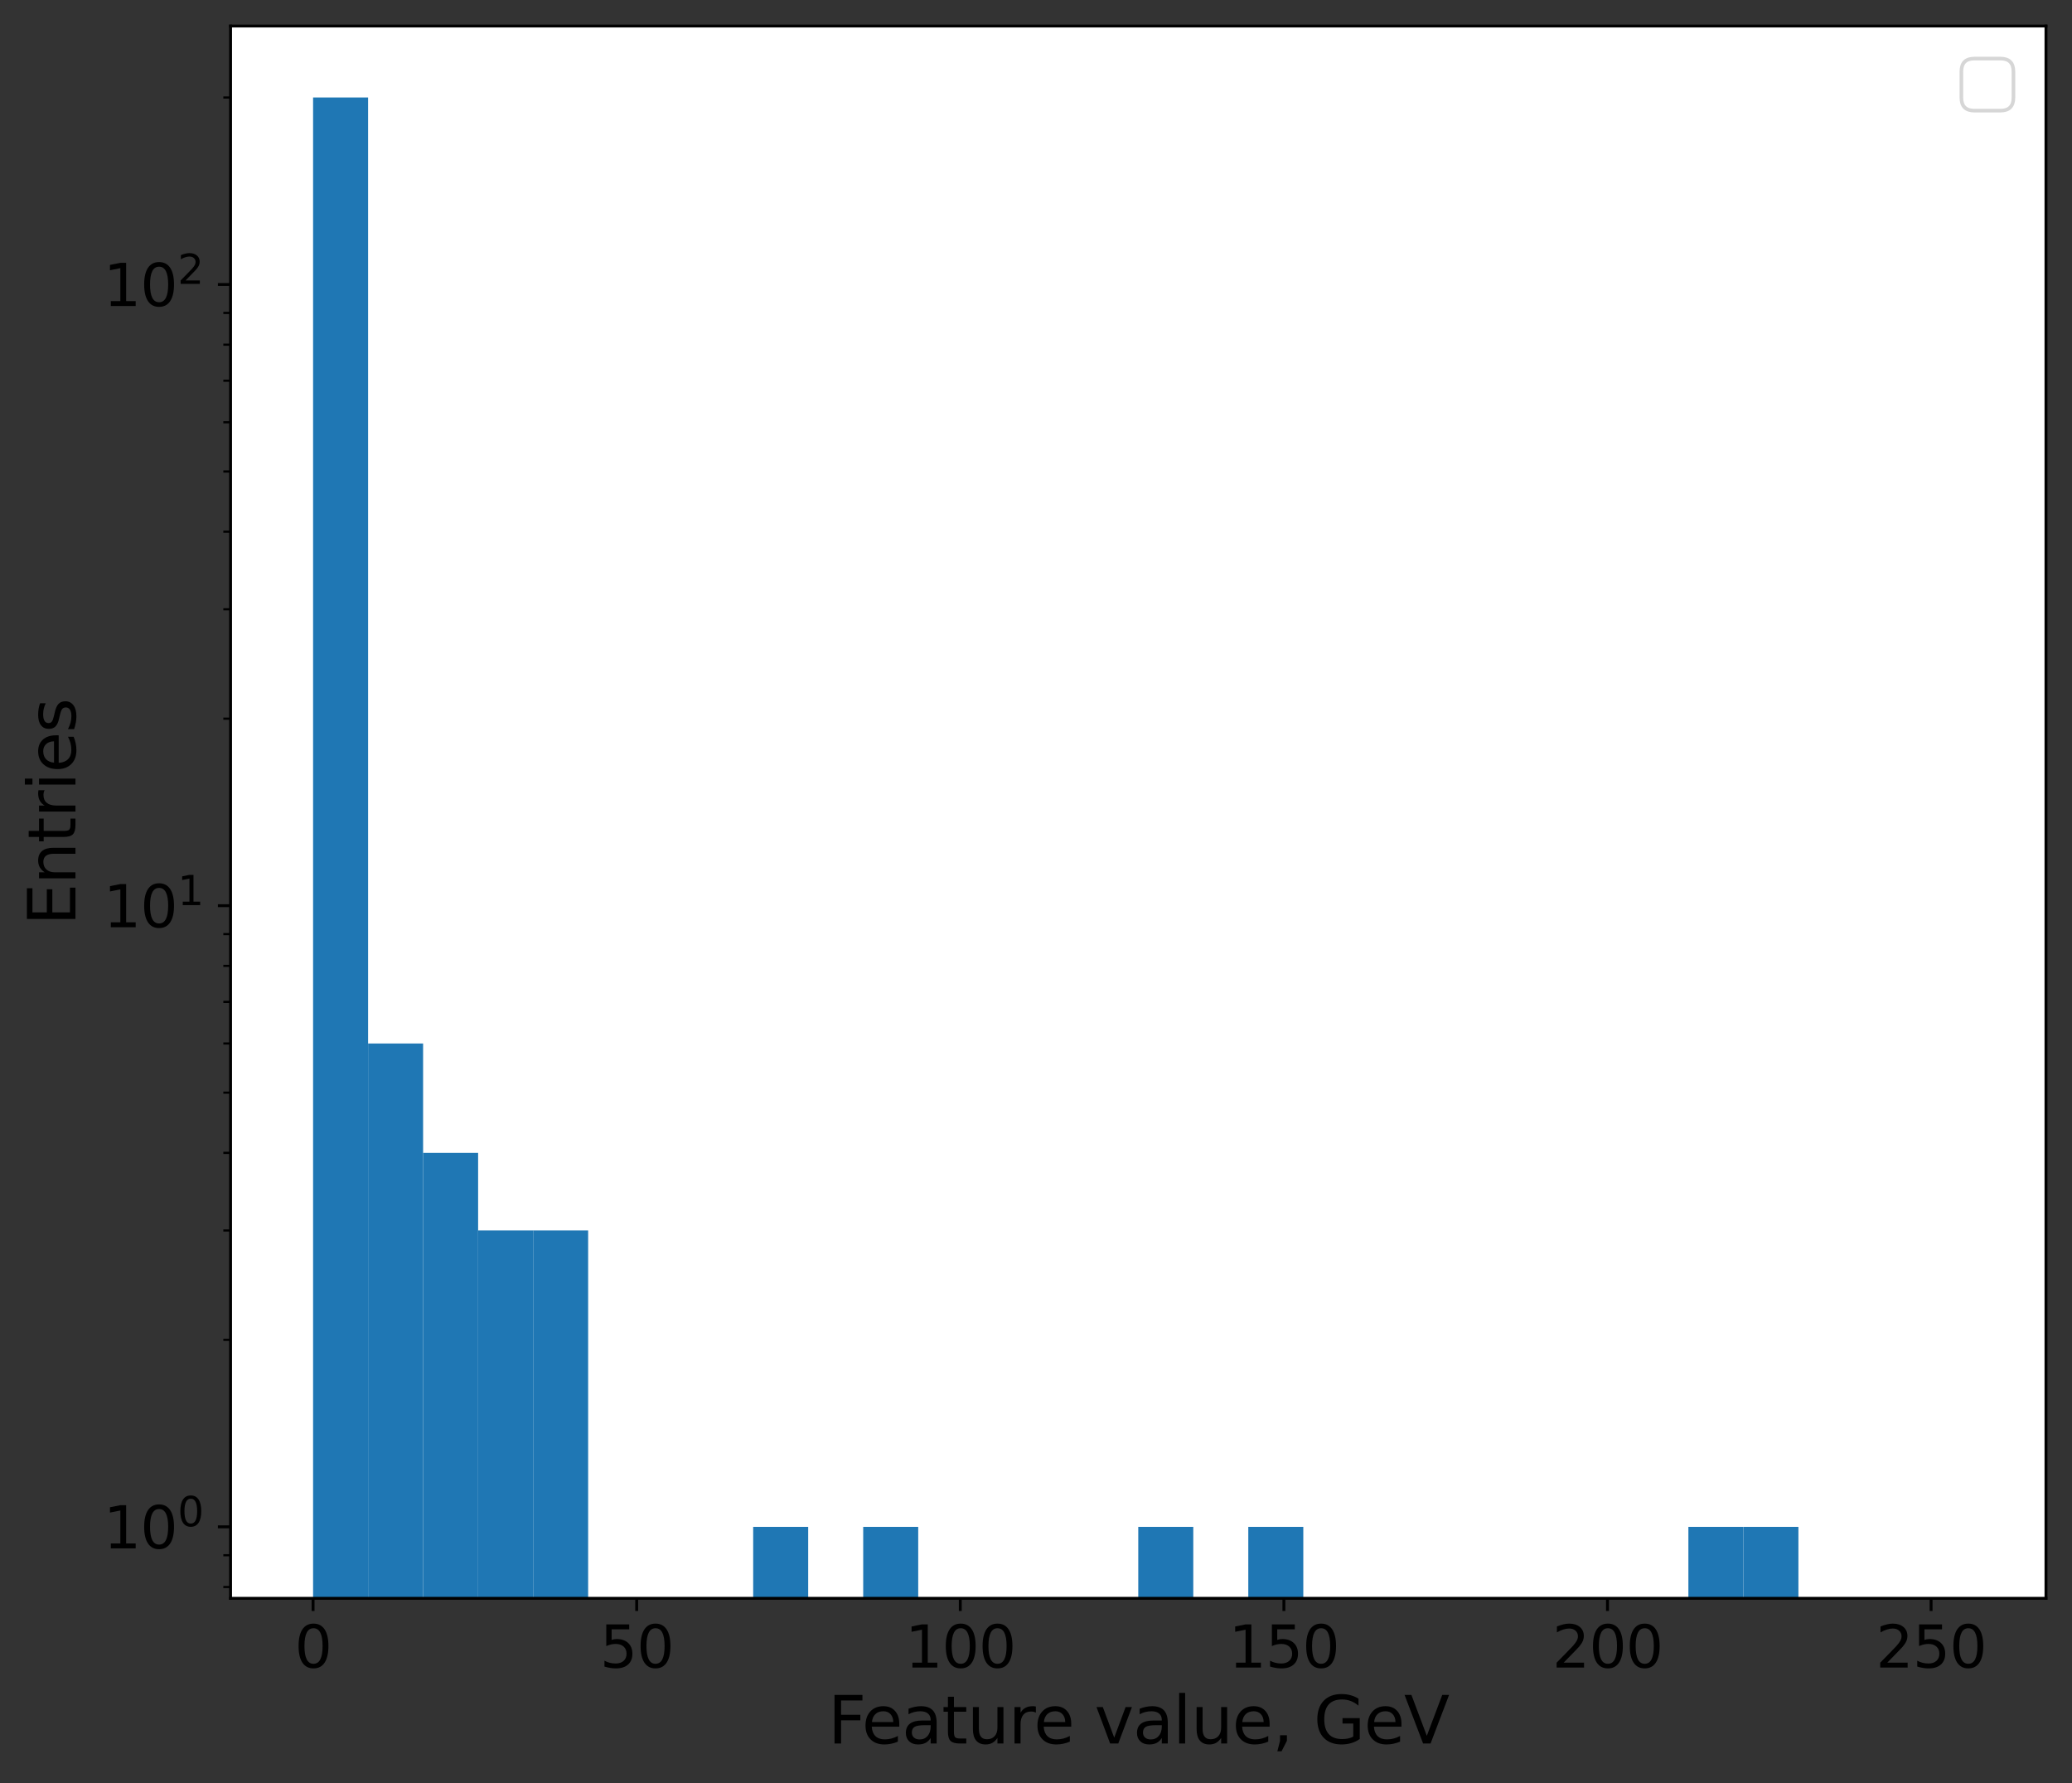 <?xml version="1.0" encoding="utf-8" standalone="no"?>
<!DOCTYPE svg PUBLIC "-//W3C//DTD SVG 1.1//EN"
  "http://www.w3.org/Graphics/SVG/1.1/DTD/svg11.dtd">
<svg xmlns:xlink="http://www.w3.org/1999/xlink" width="573.181pt" height="493.186pt" viewBox="0 0 573.181 493.186" xmlns="http://www.w3.org/2000/svg" version="1.1">
 <rect x="0" y="0" width="573.181" height="493.186" fill="#333333" stroke="none"/>
 <defs>
  <style type="text/css">*{stroke-linejoin: round; stroke-linecap: butt}</style>
 </defs>
 <g id="figure_1">
  <g id="patch_1">
   <path d="M 0 493.186 
L 573.181 493.186 
L 573.181 0 
L 0 0 
L 0 493.186 
z
" style="fill: none"/>
  </g>
  <g id="axes_1">
   <g id="patch_2">
    <path d="M 63.781 442.08 
L 565.981 442.08 
L 565.981 7.2 
L 63.781 7.2 
z
" style="fill: #ffffff"/>
   </g>
   <g id="patch_3">
    <path d="M 86.608 172234.699 
L 101.826 172234.699 
L 101.826 26.967 
L 86.608 26.967 
z
" clip-path="url(#p36ea336588)" style="fill: #1f77b4"/>
   </g>
   <g id="patch_4">
    <path d="M 101.826 172234.699 
L 117.044 172234.699 
L 117.044 288.617 
L 101.826 288.617 
z
" clip-path="url(#p36ea336588)" style="fill: #1f77b4"/>
   </g>
   <g id="patch_5">
    <path d="M 117.044 172234.699 
L 132.262 172234.699 
L 132.262 318.871 
L 117.044 318.871 
z
" clip-path="url(#p36ea336588)" style="fill: #1f77b4"/>
   </g>
   <g id="patch_6">
    <path d="M 132.262 172234.699 
L 147.481 172234.699 
L 147.481 340.337 
L 132.262 340.337 
z
" clip-path="url(#p36ea336588)" style="fill: #1f77b4"/>
   </g>
   <g id="patch_7">
    <path d="M 147.481 172234.699 
L 162.699 172234.699 
L 162.699 340.337 
L 147.481 340.337 
z
" clip-path="url(#p36ea336588)" style="fill: #1f77b4"/>
   </g>
   <g id="patch_8">
    <path d="M 162.699 172234.699 
L 177.917 172234.699 
L 177.917 172234.699 
L 162.699 172234.699 
z
" clip-path="url(#p36ea336588)" style="fill: #1f77b4"/>
   </g>
   <g id="patch_9">
    <path d="M 177.917 172234.699 
L 193.135 172234.699 
L 193.135 172234.699 
L 177.917 172234.699 
z
" clip-path="url(#p36ea336588)" style="fill: #1f77b4"/>
   </g>
   <g id="patch_10">
    <path d="M 193.135 172234.699 
L 208.353 172234.699 
L 208.353 172234.699 
L 193.135 172234.699 
z
" clip-path="url(#p36ea336588)" style="fill: #1f77b4"/>
   </g>
   <g id="patch_11">
    <path d="M 208.353 172234.699 
L 223.572 172234.699 
L 223.572 422.313 
L 208.353 422.313 
z
" clip-path="url(#p36ea336588)" style="fill: #1f77b4"/>
   </g>
   <g id="patch_12">
    <path d="M 223.572 172234.699 
L 238.79 172234.699 
L 238.79 172234.699 
L 223.572 172234.699 
z
" clip-path="url(#p36ea336588)" style="fill: #1f77b4"/>
   </g>
   <g id="patch_13">
    <path d="M 238.79 172234.699 
L 254.008 172234.699 
L 254.008 422.313 
L 238.79 422.313 
z
" clip-path="url(#p36ea336588)" style="fill: #1f77b4"/>
   </g>
   <g id="patch_14">
    <path d="M 254.008 172234.699 
L 269.226 172234.699 
L 269.226 172234.699 
L 254.008 172234.699 
z
" clip-path="url(#p36ea336588)" style="fill: #1f77b4"/>
   </g>
   <g id="patch_15">
    <path d="M 269.226 172234.699 
L 284.444 172234.699 
L 284.444 172234.699 
L 269.226 172234.699 
z
" clip-path="url(#p36ea336588)" style="fill: #1f77b4"/>
   </g>
   <g id="patch_16">
    <path d="M 284.444 172234.699 
L 299.662 172234.699 
L 299.662 172234.699 
L 284.444 172234.699 
z
" clip-path="url(#p36ea336588)" style="fill: #1f77b4"/>
   </g>
   <g id="patch_17">
    <path d="M 299.662 172234.699 
L 314.881 172234.699 
L 314.881 172234.699 
L 299.662 172234.699 
z
" clip-path="url(#p36ea336588)" style="fill: #1f77b4"/>
   </g>
   <g id="patch_18">
    <path d="M 314.881 172234.699 
L 330.099 172234.699 
L 330.099 422.313 
L 314.881 422.313 
z
" clip-path="url(#p36ea336588)" style="fill: #1f77b4"/>
   </g>
   <g id="patch_19">
    <path d="M 330.099 172234.699 
L 345.317 172234.699 
L 345.317 172234.699 
L 330.099 172234.699 
z
" clip-path="url(#p36ea336588)" style="fill: #1f77b4"/>
   </g>
   <g id="patch_20">
    <path d="M 345.317 172234.699 
L 360.535 172234.699 
L 360.535 422.313 
L 345.317 422.313 
z
" clip-path="url(#p36ea336588)" style="fill: #1f77b4"/>
   </g>
   <g id="patch_21">
    <path d="M 360.535 172234.699 
L 375.753 172234.699 
L 375.753 172234.699 
L 360.535 172234.699 
z
" clip-path="url(#p36ea336588)" style="fill: #1f77b4"/>
   </g>
   <g id="patch_22">
    <path d="M 375.753 172234.699 
L 390.972 172234.699 
L 390.972 172234.699 
L 375.753 172234.699 
z
" clip-path="url(#p36ea336588)" style="fill: #1f77b4"/>
   </g>
   <g id="patch_23">
    <path d="M 390.972 172234.699 
L 406.19 172234.699 
L 406.19 172234.699 
L 390.972 172234.699 
z
" clip-path="url(#p36ea336588)" style="fill: #1f77b4"/>
   </g>
   <g id="patch_24">
    <path d="M 406.19 172234.699 
L 421.408 172234.699 
L 421.408 172234.699 
L 406.19 172234.699 
z
" clip-path="url(#p36ea336588)" style="fill: #1f77b4"/>
   </g>
   <g id="patch_25">
    <path d="M 421.408 172234.699 
L 436.626 172234.699 
L 436.626 172234.699 
L 421.408 172234.699 
z
" clip-path="url(#p36ea336588)" style="fill: #1f77b4"/>
   </g>
   <g id="patch_26">
    <path d="M 436.626 172234.699 
L 451.844 172234.699 
L 451.844 172234.699 
L 436.626 172234.699 
z
" clip-path="url(#p36ea336588)" style="fill: #1f77b4"/>
   </g>
   <g id="patch_27">
    <path d="M 451.844 172234.699 
L 467.062 172234.699 
L 467.062 172234.699 
L 451.844 172234.699 
z
" clip-path="url(#p36ea336588)" style="fill: #1f77b4"/>
   </g>
   <g id="patch_28">
    <path d="M 467.062 172234.699 
L 482.281 172234.699 
L 482.281 422.313 
L 467.062 422.313 
z
" clip-path="url(#p36ea336588)" style="fill: #1f77b4"/>
   </g>
   <g id="patch_29">
    <path d="M 482.281 172234.699 
L 497.499 172234.699 
L 497.499 422.313 
L 482.281 422.313 
z
" clip-path="url(#p36ea336588)" style="fill: #1f77b4"/>
   </g>
   <g id="patch_30">
    <path d="M 497.499 172234.699 
L 512.717 172234.699 
L 512.717 172234.699 
L 497.499 172234.699 
z
" clip-path="url(#p36ea336588)" style="fill: #1f77b4"/>
   </g>
   <g id="patch_31">
    <path d="M 512.717 172234.699 
L 527.935 172234.699 
L 527.935 172234.699 
L 512.717 172234.699 
z
" clip-path="url(#p36ea336588)" style="fill: #1f77b4"/>
   </g>
   <g id="patch_32">
    <path d="M 527.935 172234.699 
L 543.153 172234.699 
L 543.153 172234.699 
L 527.935 172234.699 
z
" clip-path="url(#p36ea336588)" style="fill: #1f77b4"/>
   </g>
   <g id="matplotlib.axis_1">
    <g id="xtick_1">
     <g id="line2d_1">
      <defs>
       <path id="m5a94fa95af" d="M 0 0 
L 0 3.5 
" style="stroke: #000000; stroke-width: 0.8"/>
      </defs>
      <g>
       <use xlink:href="#m5a94fa95af" x="86.608" y="442.08" style="stroke: #000000; stroke-width: 0.8"/>
      </g>
     </g>
     <g id="text_1">
      <!-- 0 -->
      <g transform="translate(81.518 461.238) scale(0.16 -0.16)">
       <defs>
        <path id="DejaVuSans-30" d="M 2034 4250 
Q 1547 4250 1301 3770 
Q 1056 3291 1056 2328 
Q 1056 1369 1301 889 
Q 1547 409 2034 409 
Q 2525 409 2770 889 
Q 3016 1369 3016 2328 
Q 3016 3291 2770 3770 
Q 2525 4250 2034 4250 
z
M 2034 4750 
Q 2819 4750 3233 4129 
Q 3647 3509 3647 2328 
Q 3647 1150 3233 529 
Q 2819 -91 2034 -91 
Q 1250 -91 836 529 
Q 422 1150 422 2328 
Q 422 3509 836 4129 
Q 1250 4750 2034 4750 
z
" transform="scale(0.016)"/>
       </defs>
       <use xlink:href="#DejaVuSans-30"/>
      </g>
     </g>
    </g>
    <g id="xtick_2">
     <g id="line2d_2">
      <g>
       <use xlink:href="#m5a94fa95af" x="176.127" y="442.08" style="stroke: #000000; stroke-width: 0.8"/>
      </g>
     </g>
     <g id="text_2">
      <!-- 50 -->
      <g transform="translate(165.947 461.238) scale(0.16 -0.16)">
       <defs>
        <path id="DejaVuSans-35" d="M 691 4666 
L 3169 4666 
L 3169 4134 
L 1269 4134 
L 1269 2991 
Q 1406 3038 1543 3061 
Q 1681 3084 1819 3084 
Q 2600 3084 3056 2656 
Q 3513 2228 3513 1497 
Q 3513 744 3044 326 
Q 2575 -91 1722 -91 
Q 1428 -91 1123 -41 
Q 819 9 494 109 
L 494 744 
Q 775 591 1075 516 
Q 1375 441 1709 441 
Q 2250 441 2565 725 
Q 2881 1009 2881 1497 
Q 2881 1984 2565 2268 
Q 2250 2553 1709 2553 
Q 1456 2553 1204 2497 
Q 953 2441 691 2322 
L 691 4666 
z
" transform="scale(0.016)"/>
       </defs>
       <use xlink:href="#DejaVuSans-35"/>
       <use xlink:href="#DejaVuSans-30" x="63.623"/>
      </g>
     </g>
    </g>
    <g id="xtick_3">
     <g id="line2d_3">
      <g>
       <use xlink:href="#m5a94fa95af" x="265.645" y="442.08" style="stroke: #000000; stroke-width: 0.8"/>
      </g>
     </g>
     <g id="text_3">
      <!-- 100 -->
      <g transform="translate(250.375 461.238) scale(0.16 -0.16)">
       <defs>
        <path id="DejaVuSans-31" d="M 794 531 
L 1825 531 
L 1825 4091 
L 703 3866 
L 703 4441 
L 1819 4666 
L 2450 4666 
L 2450 531 
L 3481 531 
L 3481 0 
L 794 0 
L 794 531 
z
" transform="scale(0.016)"/>
       </defs>
       <use xlink:href="#DejaVuSans-31"/>
       <use xlink:href="#DejaVuSans-30" x="63.623"/>
       <use xlink:href="#DejaVuSans-30" x="127.246"/>
      </g>
     </g>
    </g>
    <g id="xtick_4">
     <g id="line2d_4">
      <g>
       <use xlink:href="#m5a94fa95af" x="355.164" y="442.08" style="stroke: #000000; stroke-width: 0.8"/>
      </g>
     </g>
     <g id="text_4">
      <!-- 150 -->
      <g transform="translate(339.894 461.238) scale(0.16 -0.16)">
       <use xlink:href="#DejaVuSans-31"/>
       <use xlink:href="#DejaVuSans-35" x="63.623"/>
       <use xlink:href="#DejaVuSans-30" x="127.246"/>
      </g>
     </g>
    </g>
    <g id="xtick_5">
     <g id="line2d_5">
      <g>
       <use xlink:href="#m5a94fa95af" x="444.683" y="442.08" style="stroke: #000000; stroke-width: 0.8"/>
      </g>
     </g>
     <g id="text_5">
      <!-- 200 -->
      <g transform="translate(429.413 461.238) scale(0.16 -0.16)">
       <defs>
        <path id="DejaVuSans-32" d="M 1228 531 
L 3431 531 
L 3431 0 
L 469 0 
L 469 531 
Q 828 903 1448 1529 
Q 2069 2156 2228 2338 
Q 2531 2678 2651 2914 
Q 2772 3150 2772 3378 
Q 2772 3750 2511 3984 
Q 2250 4219 1831 4219 
Q 1534 4219 1204 4116 
Q 875 4013 500 3803 
L 500 4441 
Q 881 4594 1212 4672 
Q 1544 4750 1819 4750 
Q 2544 4750 2975 4387 
Q 3406 4025 3406 3419 
Q 3406 3131 3298 2873 
Q 3191 2616 2906 2266 
Q 2828 2175 2409 1742 
Q 1991 1309 1228 531 
z
" transform="scale(0.016)"/>
       </defs>
       <use xlink:href="#DejaVuSans-32"/>
       <use xlink:href="#DejaVuSans-30" x="63.623"/>
       <use xlink:href="#DejaVuSans-30" x="127.246"/>
      </g>
     </g>
    </g>
    <g id="xtick_6">
     <g id="line2d_6">
      <g>
       <use xlink:href="#m5a94fa95af" x="534.201" y="442.08" style="stroke: #000000; stroke-width: 0.8"/>
      </g>
     </g>
     <g id="text_6">
      <!-- 250 -->
      <g transform="translate(518.931 461.238) scale(0.16 -0.16)">
       <use xlink:href="#DejaVuSans-32"/>
       <use xlink:href="#DejaVuSans-35" x="63.623"/>
       <use xlink:href="#DejaVuSans-30" x="127.246"/>
      </g>
     </g>
    </g>
    <g id="text_7">
     <!-- Feature value, GeV -->
     <g transform="translate(229.046 482.242) scale(0.18 -0.18)">
      <defs>
       <path id="DejaVuSans-46" d="M 628 4666 
L 3309 4666 
L 3309 4134 
L 1259 4134 
L 1259 2759 
L 3109 2759 
L 3109 2228 
L 1259 2228 
L 1259 0 
L 628 0 
L 628 4666 
z
" transform="scale(0.016)"/>
       <path id="DejaVuSans-65" d="M 3597 1894 
L 3597 1613 
L 953 1613 
Q 991 1019 1311 708 
Q 1631 397 2203 397 
Q 2534 397 2845 478 
Q 3156 559 3463 722 
L 3463 178 
Q 3153 47 2828 -22 
Q 2503 -91 2169 -91 
Q 1331 -91 842 396 
Q 353 884 353 1716 
Q 353 2575 817 3079 
Q 1281 3584 2069 3584 
Q 2775 3584 3186 3129 
Q 3597 2675 3597 1894 
z
M 3022 2063 
Q 3016 2534 2758 2815 
Q 2500 3097 2075 3097 
Q 1594 3097 1305 2825 
Q 1016 2553 972 2059 
L 3022 2063 
z
" transform="scale(0.016)"/>
       <path id="DejaVuSans-61" d="M 2194 1759 
Q 1497 1759 1228 1600 
Q 959 1441 959 1056 
Q 959 750 1161 570 
Q 1363 391 1709 391 
Q 2188 391 2477 730 
Q 2766 1069 2766 1631 
L 2766 1759 
L 2194 1759 
z
M 3341 1997 
L 3341 0 
L 2766 0 
L 2766 531 
Q 2569 213 2275 61 
Q 1981 -91 1556 -91 
Q 1019 -91 701 211 
Q 384 513 384 1019 
Q 384 1609 779 1909 
Q 1175 2209 1959 2209 
L 2766 2209 
L 2766 2266 
Q 2766 2663 2505 2880 
Q 2244 3097 1772 3097 
Q 1472 3097 1187 3025 
Q 903 2953 641 2809 
L 641 3341 
Q 956 3463 1253 3523 
Q 1550 3584 1831 3584 
Q 2591 3584 2966 3190 
Q 3341 2797 3341 1997 
z
" transform="scale(0.016)"/>
       <path id="DejaVuSans-74" d="M 1172 4494 
L 1172 3500 
L 2356 3500 
L 2356 3053 
L 1172 3053 
L 1172 1153 
Q 1172 725 1289 603 
Q 1406 481 1766 481 
L 2356 481 
L 2356 0 
L 1766 0 
Q 1100 0 847 248 
Q 594 497 594 1153 
L 594 3053 
L 172 3053 
L 172 3500 
L 594 3500 
L 594 4494 
L 1172 4494 
z
" transform="scale(0.016)"/>
       <path id="DejaVuSans-75" d="M 544 1381 
L 544 3500 
L 1119 3500 
L 1119 1403 
Q 1119 906 1312 657 
Q 1506 409 1894 409 
Q 2359 409 2629 706 
Q 2900 1003 2900 1516 
L 2900 3500 
L 3475 3500 
L 3475 0 
L 2900 0 
L 2900 538 
Q 2691 219 2414 64 
Q 2138 -91 1772 -91 
Q 1169 -91 856 284 
Q 544 659 544 1381 
z
M 1991 3584 
L 1991 3584 
z
" transform="scale(0.016)"/>
       <path id="DejaVuSans-72" d="M 2631 2963 
Q 2534 3019 2420 3045 
Q 2306 3072 2169 3072 
Q 1681 3072 1420 2755 
Q 1159 2438 1159 1844 
L 1159 0 
L 581 0 
L 581 3500 
L 1159 3500 
L 1159 2956 
Q 1341 3275 1631 3429 
Q 1922 3584 2338 3584 
Q 2397 3584 2469 3576 
Q 2541 3569 2628 3553 
L 2631 2963 
z
" transform="scale(0.016)"/>
       <path id="DejaVuSans-20" transform="scale(0.016)"/>
       <path id="DejaVuSans-76" d="M 191 3500 
L 800 3500 
L 1894 563 
L 2988 3500 
L 3597 3500 
L 2284 0 
L 1503 0 
L 191 3500 
z
" transform="scale(0.016)"/>
       <path id="DejaVuSans-6c" d="M 603 4863 
L 1178 4863 
L 1178 0 
L 603 0 
L 603 4863 
z
" transform="scale(0.016)"/>
       <path id="DejaVuSans-2c" d="M 750 794 
L 1409 794 
L 1409 256 
L 897 -744 
L 494 -744 
L 750 256 
L 750 794 
z
" transform="scale(0.016)"/>
       <path id="DejaVuSans-47" d="M 3809 666 
L 3809 1919 
L 2778 1919 
L 2778 2438 
L 4434 2438 
L 4434 434 
Q 4069 175 3628 42 
Q 3188 -91 2688 -91 
Q 1594 -91 976 548 
Q 359 1188 359 2328 
Q 359 3472 976 4111 
Q 1594 4750 2688 4750 
Q 3144 4750 3555 4637 
Q 3966 4525 4313 4306 
L 4313 3634 
Q 3963 3931 3569 4081 
Q 3175 4231 2741 4231 
Q 1884 4231 1454 3753 
Q 1025 3275 1025 2328 
Q 1025 1384 1454 906 
Q 1884 428 2741 428 
Q 3075 428 3337 486 
Q 3600 544 3809 666 
z
" transform="scale(0.016)"/>
       <path id="DejaVuSans-56" d="M 1831 0 
L 50 4666 
L 709 4666 
L 2188 738 
L 3669 4666 
L 4325 4666 
L 2547 0 
L 1831 0 
z
" transform="scale(0.016)"/>
      </defs>
      <use xlink:href="#DejaVuSans-46"/>
      <use xlink:href="#DejaVuSans-65" x="52.02"/>
      <use xlink:href="#DejaVuSans-61" x="113.543"/>
      <use xlink:href="#DejaVuSans-74" x="174.822"/>
      <use xlink:href="#DejaVuSans-75" x="214.031"/>
      <use xlink:href="#DejaVuSans-72" x="277.41"/>
      <use xlink:href="#DejaVuSans-65" x="316.273"/>
      <use xlink:href="#DejaVuSans-20" x="377.797"/>
      <use xlink:href="#DejaVuSans-76" x="409.584"/>
      <use xlink:href="#DejaVuSans-61" x="468.764"/>
      <use xlink:href="#DejaVuSans-6c" x="530.043"/>
      <use xlink:href="#DejaVuSans-75" x="557.826"/>
      <use xlink:href="#DejaVuSans-65" x="621.205"/>
      <use xlink:href="#DejaVuSans-2c" x="682.729"/>
      <use xlink:href="#DejaVuSans-20" x="714.516"/>
      <use xlink:href="#DejaVuSans-47" x="746.303"/>
      <use xlink:href="#DejaVuSans-65" x="823.793"/>
      <use xlink:href="#DejaVuSans-56" x="885.316"/>
     </g>
    </g>
   </g>
   <g id="matplotlib.axis_2">
    <g id="ytick_1">
     <g id="line2d_7">
      <defs>
       <path id="m5aa9298594" d="M 0 0 
L -3.5 0 
" style="stroke: #000000; stroke-width: 0.8"/>
      </defs>
      <g>
       <use xlink:href="#m5aa9298594" x="63.781" y="422.313" style="stroke: #000000; stroke-width: 0.8"/>
      </g>
     </g>
     <g id="text_8">
      <!-- $\mathdefault{10^{0}}$ -->
      <g transform="translate(28.621 428.391) scale(0.16 -0.16)">
       <use xlink:href="#DejaVuSans-31" transform="translate(0 0.766)"/>
       <use xlink:href="#DejaVuSans-30" transform="translate(63.623 0.766)"/>
       <use xlink:href="#DejaVuSans-30" transform="translate(128.203 39.047) scale(0.7)"/>
      </g>
     </g>
    </g>
    <g id="ytick_2">
     <g id="line2d_8">
      <g>
       <use xlink:href="#m5aa9298594" x="63.781" y="250.5" style="stroke: #000000; stroke-width: 0.8"/>
      </g>
     </g>
     <g id="text_9">
      <!-- $\mathdefault{10^{1}}$ -->
      <g transform="translate(28.621 256.579) scale(0.16 -0.16)">
       <use xlink:href="#DejaVuSans-31" transform="translate(0 0.684)"/>
       <use xlink:href="#DejaVuSans-30" transform="translate(63.623 0.684)"/>
       <use xlink:href="#DejaVuSans-31" transform="translate(128.203 38.966) scale(0.7)"/>
      </g>
     </g>
    </g>
    <g id="ytick_3">
     <g id="line2d_9">
      <g>
       <use xlink:href="#m5aa9298594" x="63.781" y="78.688" style="stroke: #000000; stroke-width: 0.8"/>
      </g>
     </g>
     <g id="text_10">
      <!-- $\mathdefault{10^{2}}$ -->
      <g transform="translate(28.621 84.767) scale(0.16 -0.16)">
       <use xlink:href="#DejaVuSans-31" transform="translate(0 0.766)"/>
       <use xlink:href="#DejaVuSans-30" transform="translate(63.623 0.766)"/>
       <use xlink:href="#DejaVuSans-32" transform="translate(128.203 39.047) scale(0.7)"/>
      </g>
     </g>
    </g>
    <g id="ytick_4">
     <g id="line2d_10">
      <defs>
       <path id="macb284a1a8" d="M 0 0 
L -2 0 
" style="stroke: #000000; stroke-width: 0.6"/>
      </defs>
      <g>
       <use xlink:href="#macb284a1a8" x="63.781" y="438.963" style="stroke: #000000; stroke-width: 0.6"/>
      </g>
     </g>
    </g>
    <g id="ytick_5">
     <g id="line2d_11">
      <g>
       <use xlink:href="#macb284a1a8" x="63.781" y="430.174" style="stroke: #000000; stroke-width: 0.6"/>
      </g>
     </g>
    </g>
    <g id="ytick_6">
     <g id="line2d_12">
      <g>
       <use xlink:href="#macb284a1a8" x="63.781" y="370.592" style="stroke: #000000; stroke-width: 0.6"/>
      </g>
     </g>
    </g>
    <g id="ytick_7">
     <g id="line2d_13">
      <g>
       <use xlink:href="#macb284a1a8" x="63.781" y="340.337" style="stroke: #000000; stroke-width: 0.6"/>
      </g>
     </g>
    </g>
    <g id="ytick_8">
     <g id="line2d_14">
      <g>
       <use xlink:href="#macb284a1a8" x="63.781" y="318.871" style="stroke: #000000; stroke-width: 0.6"/>
      </g>
     </g>
    </g>
    <g id="ytick_9">
     <g id="line2d_15">
      <g>
       <use xlink:href="#macb284a1a8" x="63.781" y="302.221" style="stroke: #000000; stroke-width: 0.6"/>
      </g>
     </g>
    </g>
    <g id="ytick_10">
     <g id="line2d_16">
      <g>
       <use xlink:href="#macb284a1a8" x="63.781" y="288.617" style="stroke: #000000; stroke-width: 0.6"/>
      </g>
     </g>
    </g>
    <g id="ytick_11">
     <g id="line2d_17">
      <g>
       <use xlink:href="#macb284a1a8" x="63.781" y="277.114" style="stroke: #000000; stroke-width: 0.6"/>
      </g>
     </g>
    </g>
    <g id="ytick_12">
     <g id="line2d_18">
      <g>
       <use xlink:href="#macb284a1a8" x="63.781" y="267.151" style="stroke: #000000; stroke-width: 0.6"/>
      </g>
     </g>
    </g>
    <g id="ytick_13">
     <g id="line2d_19">
      <g>
       <use xlink:href="#macb284a1a8" x="63.781" y="258.362" style="stroke: #000000; stroke-width: 0.6"/>
      </g>
     </g>
    </g>
    <g id="ytick_14">
     <g id="line2d_20">
      <g>
       <use xlink:href="#macb284a1a8" x="63.781" y="198.78" style="stroke: #000000; stroke-width: 0.6"/>
      </g>
     </g>
    </g>
    <g id="ytick_15">
     <g id="line2d_21">
      <g>
       <use xlink:href="#macb284a1a8" x="63.781" y="168.525" style="stroke: #000000; stroke-width: 0.6"/>
      </g>
     </g>
    </g>
    <g id="ytick_16">
     <g id="line2d_22">
      <g>
       <use xlink:href="#macb284a1a8" x="63.781" y="147.059" style="stroke: #000000; stroke-width: 0.6"/>
      </g>
     </g>
    </g>
    <g id="ytick_17">
     <g id="line2d_23">
      <g>
       <use xlink:href="#macb284a1a8" x="63.781" y="130.409" style="stroke: #000000; stroke-width: 0.6"/>
      </g>
     </g>
    </g>
    <g id="ytick_18">
     <g id="line2d_24">
      <g>
       <use xlink:href="#macb284a1a8" x="63.781" y="116.804" style="stroke: #000000; stroke-width: 0.6"/>
      </g>
     </g>
    </g>
    <g id="ytick_19">
     <g id="line2d_25">
      <g>
       <use xlink:href="#macb284a1a8" x="63.781" y="105.302" style="stroke: #000000; stroke-width: 0.6"/>
      </g>
     </g>
    </g>
    <g id="ytick_20">
     <g id="line2d_26">
      <g>
       <use xlink:href="#macb284a1a8" x="63.781" y="95.338" style="stroke: #000000; stroke-width: 0.6"/>
      </g>
     </g>
    </g>
    <g id="ytick_21">
     <g id="line2d_27">
      <g>
       <use xlink:href="#macb284a1a8" x="63.781" y="86.55" style="stroke: #000000; stroke-width: 0.6"/>
      </g>
     </g>
    </g>
    <g id="ytick_22">
     <g id="line2d_28">
      <g>
       <use xlink:href="#macb284a1a8" x="63.781" y="26.967" style="stroke: #000000; stroke-width: 0.6"/>
      </g>
     </g>
    </g>
    <g id="text_11">
     <!-- Entries -->
     <g transform="translate(20.877 255.985) rotate(-90) scale(0.18 -0.18)">
      <defs>
       <path id="DejaVuSans-45" d="M 628 4666 
L 3578 4666 
L 3578 4134 
L 1259 4134 
L 1259 2753 
L 3481 2753 
L 3481 2222 
L 1259 2222 
L 1259 531 
L 3634 531 
L 3634 0 
L 628 0 
L 628 4666 
z
" transform="scale(0.016)"/>
       <path id="DejaVuSans-6e" d="M 3513 2113 
L 3513 0 
L 2938 0 
L 2938 2094 
Q 2938 2591 2744 2837 
Q 2550 3084 2163 3084 
Q 1697 3084 1428 2787 
Q 1159 2491 1159 1978 
L 1159 0 
L 581 0 
L 581 3500 
L 1159 3500 
L 1159 2956 
Q 1366 3272 1645 3428 
Q 1925 3584 2291 3584 
Q 2894 3584 3203 3211 
Q 3513 2838 3513 2113 
z
" transform="scale(0.016)"/>
       <path id="DejaVuSans-69" d="M 603 3500 
L 1178 3500 
L 1178 0 
L 603 0 
L 603 3500 
z
M 603 4863 
L 1178 4863 
L 1178 4134 
L 603 4134 
L 603 4863 
z
" transform="scale(0.016)"/>
       <path id="DejaVuSans-73" d="M 2834 3397 
L 2834 2853 
Q 2591 2978 2328 3040 
Q 2066 3103 1784 3103 
Q 1356 3103 1142 2972 
Q 928 2841 928 2578 
Q 928 2378 1081 2264 
Q 1234 2150 1697 2047 
L 1894 2003 
Q 2506 1872 2764 1633 
Q 3022 1394 3022 966 
Q 3022 478 2636 193 
Q 2250 -91 1575 -91 
Q 1294 -91 989 -36 
Q 684 19 347 128 
L 347 722 
Q 666 556 975 473 
Q 1284 391 1588 391 
Q 1994 391 2212 530 
Q 2431 669 2431 922 
Q 2431 1156 2273 1281 
Q 2116 1406 1581 1522 
L 1381 1569 
Q 847 1681 609 1914 
Q 372 2147 372 2553 
Q 372 3047 722 3315 
Q 1072 3584 1716 3584 
Q 2034 3584 2315 3537 
Q 2597 3491 2834 3397 
z
" transform="scale(0.016)"/>
      </defs>
      <use xlink:href="#DejaVuSans-45"/>
      <use xlink:href="#DejaVuSans-6e" x="63.184"/>
      <use xlink:href="#DejaVuSans-74" x="126.562"/>
      <use xlink:href="#DejaVuSans-72" x="165.771"/>
      <use xlink:href="#DejaVuSans-69" x="206.885"/>
      <use xlink:href="#DejaVuSans-65" x="234.668"/>
      <use xlink:href="#DejaVuSans-73" x="296.191"/>
     </g>
    </g>
   </g>
   <g id="patch_33">
    <path d="M 63.781 442.08 
L 63.781 7.2 
" style="fill: none; stroke: #000000; stroke-width: 0.8; stroke-linejoin: miter; stroke-linecap: square"/>
   </g>
   <g id="patch_34">
    <path d="M 565.981 442.08 
L 565.981 7.2 
" style="fill: none; stroke: #000000; stroke-width: 0.8; stroke-linejoin: miter; stroke-linecap: square"/>
   </g>
   <g id="patch_35">
    <path d="M 63.781 442.08 
L 565.981 442.08 
" style="fill: none; stroke: #000000; stroke-width: 0.8; stroke-linejoin: miter; stroke-linecap: square"/>
   </g>
   <g id="patch_36">
    <path d="M 63.781 7.2 
L 565.981 7.2 
" style="fill: none; stroke: #000000; stroke-width: 0.8; stroke-linejoin: miter; stroke-linecap: square"/>
   </g>
   <g id="legend_1">
    <g id="patch_37">
     <path d="M 546.181 30.6 
L 553.381 30.6 
Q 556.981 30.6 556.981 27 
L 556.981 19.8 
Q 556.981 16.2 553.381 16.2 
L 546.181 16.2 
Q 542.581 16.2 542.581 19.8 
L 542.581 27 
Q 542.581 30.6 546.181 30.6 
z
" style="fill: #ffffff; opacity: 0.8; stroke: #cccccc; stroke-linejoin: miter"/>
    </g>
   </g>
  </g>
 </g>
 <defs>
  <clipPath id="p36ea336588">
   <rect x="63.781" y="7.2" width="502.2" height="434.88"/>
  </clipPath>
 </defs>
</svg>
